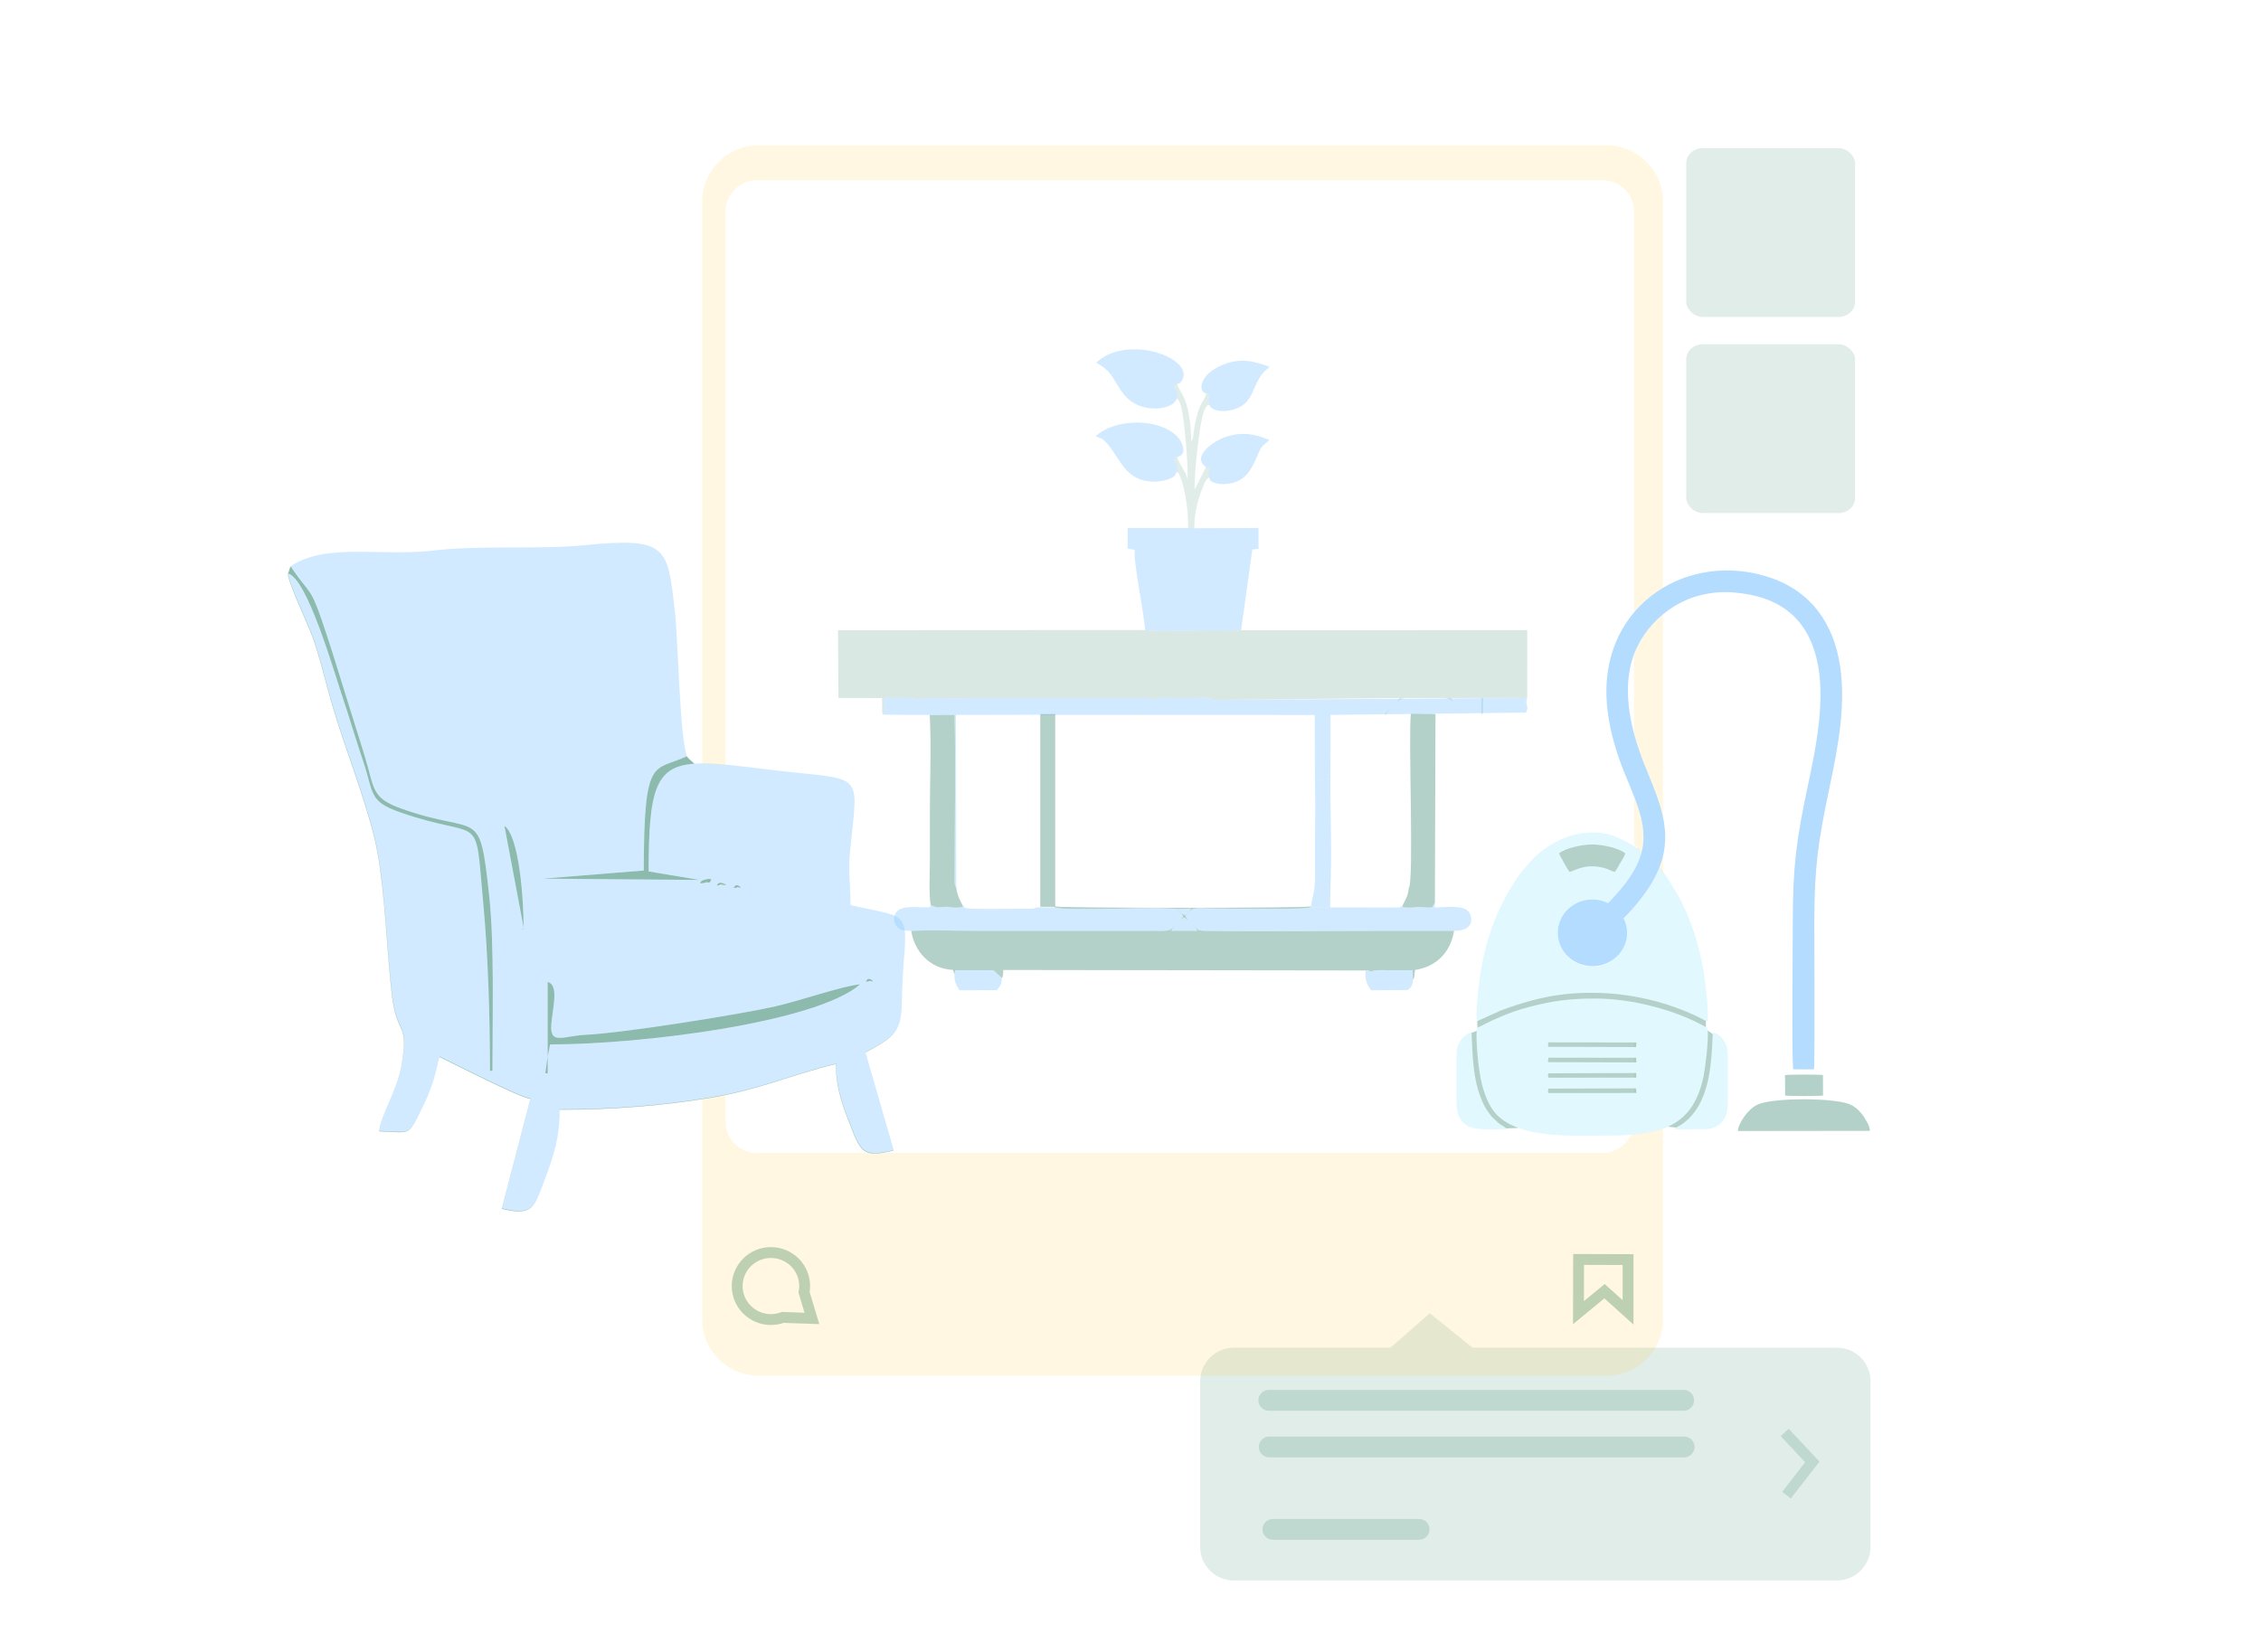 <?xml version="1.0" encoding="UTF-8"?>
<!DOCTYPE svg PUBLIC "-//W3C//DTD SVG 1.1//EN" "http://www.w3.org/Graphics/SVG/1.1/DTD/svg11.dtd">
<!-- Creator: CorelDRAW 2018 (64-Bit Evaluation Version) -->
<svg xmlns="http://www.w3.org/2000/svg" xml:space="preserve" width="440.267mm" height="321.733mm" version="1.1" style="shape-rendering:geometricPrecision; text-rendering:geometricPrecision; image-rendering:optimizeQuality; fill-rule:evenodd; clip-rule:evenodd"
viewBox="0 0 44698.79 32664.51"
 xmlns:xlink="http://www.w3.org/1999/xlink">
 <defs>
  <style type="text/css">
   <![CDATA[
    .str1 {stroke:#006648;stroke-width:214.9;stroke-miterlimit:22.926;stroke-opacity:0.15}
    .str0 {stroke:#006648;stroke-width:214.9;stroke-miterlimit:22.926;stroke-opacity:0.3}
    .fil10 {fill:none}
    .fil1 {fill:none}
    .fil16 {fill: #006648;fill-opacity: 0.12;}
    .fil2 {fill:#006648;fill-opacity:0.15}
    .fil0 {fill:none;}
    .fil14 {fill:#FFC83A;fill-opacity:0.15}
    .fil3 {fill:#006648;fill-opacity:0.3}
    .fil5 {fill:#006648;fill-opacity:0.3}
    .fil12 {fill:#006648;fill-opacity:0.3}
    .fil11 {fill:#99E7FF;fill-opacity:0.3}
    .fil13 {fill:#006648;fill-opacity:0.3}
    .fil6 {fill: #006648;fill-opacity: 0.12;}
    .fil4 {fill:#99D2FF;fill-opacity:0.45}
    .fil8 {fill:#006648;fill-opacity:0.45}
    .fil7 {fill:#99D2FF;fill-opacity:0.45}
    .fil9 {fill: #006648;fill-opacity: 0.12;}
    .fil15 {fill:#B4DCFF}
   ]]>
  </style>
 </defs>
 <g id="Layer_x0020_1">
  <g id="_2574143458416">
   <polygon class="fil0" points="-0,0 44698.79,0 44698.79,32664.51 -0,32664.51 "/>
   <path class="fil1 str0" d="M15896.12 25554.15l155.07 515.8 -574.48 -20.27c-73.34,27.54 -152.82,42.66 -235.87,42.66 -368.41,0 -667.07,-296.66 -667.07,-662.6 0,-365.94 298.66,-662.6 667.07,-662.6 368.41,0 667.07,296.66 667.07,662.6 0,42.54 -4.08,84.11 -11.8,124.42z"/>
   <polygon class="fil1 str0" points="31207.99,24903.74 32185.96,24906.83 32185.97,25949.99 31720.36,25531.39 31205.61,25955.73 "/>
   <path class="fil2" d="M22637.27 12457.79l-6070.39 3.43 8.88 1339.95 862.55 1.58c2.47,61.03 2.9,117.32 1.95,178.37 -0.11,7.4 -0.24,84.31 0.04,85.81 15.47,81.69 -25.76,32.18 36.8,64.54l-0.06 -331.85c164.24,2.92 498.14,-14.87 647,23.16 34.01,8.69 108.7,-22.42 282.8,-21.19 315.6,2.21 513.89,17.34 798.91,0.2 53.63,-3.23 119.27,-0.17 174.16,-0.06l3423.43 0.41c-49.03,122.2 -217.1,231.54 -302.32,333.45l32.8 0.16c39.47,-76.63 151.21,-174.58 218.02,-242.99 119.91,-122.79 172.88,-91.34 390.28,-91.01 151.36,0.23 302.72,0.02 454.08,0 177.2,-0.02 339.45,-34.46 413,67.63l1.54 -17.93c0.42,-1.59 1.39,-8.89 1.98,-10.86l3653.45 -38.79c-56.71,137.96 -214.18,213.9 -297.94,333.95l27.46 0.17c30.49,-68.67 135.82,-161.74 208.22,-234.43 116.09,-116.52 126.37,-101.53 338.24,-99.97 143.95,1.06 288.51,0.71 432.49,0.2 247.26,-0.87 228.45,-17.13 369.84,91.09 -49.65,-60.72 -26.6,-19.44 -56.16,-91.77l594.44 0.75 0.11 329.05c40.61,-39.13 32.86,28.47 38.28,-105.72l-0.59 -223.55 871.88 -1.4 0.42 -1340.23 -5656.18 0.6c-89.1,8.9 -180.13,9.19 -270.04,4.95 -405.91,-19.11 -1318.84,40.47 -1629.37,-7.71z"/>
   <path class="fil3" d="M23156.07 18404.13c25.72,-65.79 187.91,-216.72 245.44,-262.1 67.86,22.43 242.85,196.97 268.18,262.38l-513.62 -0.27zm119.02 -426.63l272.52 -12.24c-42.53,72.03 -55.62,57.81 -106.8,129.45 -117.82,-30.11 -75.03,-40.64 -165.72,-117.2zm0 0l112.42 132.64c-23.09,65.5 -32.12,64 -85.54,116.97 -159.97,158.59 -142.51,178.14 -353.43,178.82 -238,0.77 -476.43,-0.76 -714.5,-0.75 -475.68,0.01 -951.37,-0.2 -1427.05,-0.04 -482.89,0.16 -965.77,0.03 -1448.66,0.04 -419.26,0 -947.61,-18.27 -1344.05,1.22 64.03,414.95 374.92,750.97 824.68,771.93l31.81 89.57 12.88 -82.75 755.76 -0.67 163.65 153.54c22.27,-29.97 12.12,9.07 25.73,-59.97 4.81,-24.45 3.95,-67.74 5.09,-98.37l7166.08 10.18c123.29,-24.53 -2.01,42.66 156.07,6.66 77.83,-17.73 158.05,-12.12 245.6,-12.04 172.62,0.18 353.72,5.19 525.17,0.15l3.75 188.9c41.52,-35.25 30.88,-122.13 43.4,-193.52 427.87,-66.02 703.69,-354.15 772.35,-774.26l-1344.64 -0.56c-1157.08,0.05 -2423.91,17.02 -3567.64,0.39 -151.36,-2.2 -158.17,-24.67 -234.69,-104.05 -62.12,-64.46 -128.72,-106.62 -162.55,-191.37 140.86,-195.3 213.17,-145.65 527,-145.61 324.03,0.03 1848.26,30.46 1943.21,-24.87l11 -17.31c-102.56,36.69 -4968.16,38.03 -5075.59,0.21l11 18.67c160.83,86.51 2031.97,-21.21 2421.69,36.27z"/>
   <path class="fil4" d="M22637.27 12457.79c310.53,48.17 1223.46,-11.4 1629.37,7.71 89.91,4.23 180.94,3.95 270.04,-4.95l221.39 -1594.84 123.48 -14.59 -2.04 -410.81 -1268.76 4.84 -123.61 -5.73 -1193.07 0.18 -1.44 409.6 141.29 22.25c-37.28,209.06 186.44,1258.42 203.35,1586.33z"/>
   <path class="fil4" d="M22533.85 14135.76l3458.06 2.1 3.14 1295.55 306.82 -31.57 -2.19 1263.58c0,271.52 5.05,965.08 -36.19,1225.85 -7.69,48.61 -4.87,38.74 -5.47,35.28 -0.45,-2.71 -1.51,11.14 -2.3,16.85l-348.7 -3.74c-94.95,55.33 -1619.17,24.9 -1943.22,24.86 -313.83,-0.02 -386.14,-49.67 -526.99,145.62 33.84,84.74 100.43,126.91 162.55,191.36 76.52,79.39 83.33,101.86 234.68,104.06 1143.74,16.64 2410.58,-0.35 3567.66,-0.39l1344.64 0.56c416.68,0.78 361.2,-281.7 290.85,-373.82 -111.63,-146.15 -466.39,-88.82 -676.69,-89.09l6.62 -92.03 -33.7 51.83c-15.72,24.87 6,-0.45 -23.62,38.53 -57.38,1.55 -115.02,3.81 -171.79,-2.36 -169.27,-18.41 -108.18,8.68 -283.45,6.5 -142.76,-1.79 -114.9,-10.65 -129.34,-34.5 -58.85,41.41 -62.64,33.21 -171.28,33.31l-1256.49 -1.55 6.66 -3806.94 3857.84 -44.64c83.76,-120.05 -26.19,-152.84 30.52,-290.8l-6179.7 40.42c-0.6,1.98 -1.58,9.26 -2,10.86l-1.54 17.93c-73.54,-102.09 -235.78,-67.65 -412.99,-67.63 -151.36,0.03 -302.72,0.22 -454.08,0 -217.4,-0.32 -270.38,-31.78 -390.28,91.02 -66.81,68.4 -178.54,166.36 -218.01,242.98z"/>
   <path class="fil4" d="M18014.28 18406.4c396.44,-19.49 924.79,-1.22 1344.05,-1.22 482.89,-0.01 965.77,0.12 1448.66,-0.04 475.68,-0.16 951.37,0.05 1427.05,0.04 238.07,-0.01 476.51,1.52 714.5,0.75 210.92,-0.68 193.47,-20.22 353.43,-178.82 53.41,-52.97 62.45,-51.46 85.54,-116.97l-112.42 -132.64c90.69,76.56 47.9,87.09 165.72,117.2 51.18,-71.64 64.27,-57.41 106.8,-129.45l-272.52 12.24c-389.72,-57.47 -2260.87,50.25 -2421.69,-36.27l-356.81 0.18c-71.67,35.73 -73.05,27 -186.77,26.59 -179.19,-0.64 -1130.15,18.32 -1224.85,-13.51l-30.03 -18.88c3.39,-32.35 11.46,-25.33 -19.32,-25.33 -44.68,39.65 31.63,17.53 -87.82,33.76 -2.59,0.35 -82.21,0.45 -87.36,0.12l-141.63 -15.58c-173.44,8.61 -184.16,31.44 -319.24,-34.3l-14.23 44.58c-222.57,14.91 -561.09,-57.22 -671.89,105.47 -59.8,87.81 -52.35,201.79 23.13,282.43 73.17,78.17 149.01,76.33 277.71,79.65z"/>
   <path class="fil5" d="M18399.57 17894.28c135.08,65.74 145.8,42.91 319.24,34.3l141.63 15.58c5.16,0.32 84.77,0.22 87.36,-0.12 119.45,-16.22 43.14,5.89 87.82,-33.76 -62.72,-126.84 -104.85,-182.05 -130.35,-355.84 -40.48,-65.88 -32.87,-107.73 -32.8,-200.8 0.81,-1032.25 22.22,-2229.63 -0.8,-3219.92l-490.93 4.01c31.87,601.58 2.89,1286.02 2.89,1896.72 0,317.12 0,634.24 0,951.36 0,234.35 -24.34,710.74 15.94,908.47z"/>
   <path class="fil5" d="M27851.74 17560.75c-21.3,177.26 -62.61,211.23 -126.54,349.86 14.45,23.98 -13.41,32.89 129.34,34.68 175.28,2.2 114.19,-25.04 283.45,-6.53 56.77,6.2 114.41,3.94 171.79,2.38 29.62,-39.21 7.9,-13.74 23.62,-38.76l33.69 -52.11 11.83 -3732.92 -486.61 -2.54c-52.49,465.05 64.44,3306.99 -40.57,3445.95z"/>
   <path class="fil4" d="M17477.11 14131.47l903.63 6.26 490.93 -4.01c23.03,990.29 1.61,2187.67 0.8,3219.92 -0.07,93.07 -7.68,134.92 32.8,200.8l-6.56 -3418.25 1555.3 -3.21 28 -0.87 265.73 1.62 26.74 2.05 1726.55 -0.19c85.21,-101.91 253.29,-211.26 302.32,-333.45l-3423.43 -0.41c-54.89,-0.11 -120.53,-3.17 -174.16,0.06 -285.03,17.14 -483.32,2.01 -798.91,-0.2 -174.1,-1.23 -248.79,29.88 -282.8,21.19 -148.86,-38.03 -482.76,-20.23 -647,-23.16l0.06 331.85z"/>
   <path class="fil4" d="M23260.21 7884.94c63.98,-170.27 -20.23,-136.07 -50.94,-254.84 26.65,-39.96 24.69,-18.69 64.1,-39.44 39.38,-8.2 53.77,-4.03 92.63,-67.57 267.05,-436.58 -1077.4,-932.15 -1692.87,-353.62 8.62,7.42 10.25,11.43 38.12,26.24 326.57,173.49 330.78,446.61 587.41,687.35 320.54,300.69 904.22,214.61 961.53,1.88z"/>
   <path class="fil4" d="M23250.37 9338.21c72.25,-126.97 -14.91,-169.35 -40.53,-260.48 24.34,-35.87 27.29,-19.85 61.13,-39.54 225.82,-52.2 92.28,-319.63 -4.62,-414.34 -382.92,-374.35 -1244.01,-341.85 -1605.74,2.38 108.22,49.76 114.08,25.93 195.63,110.18 62.77,64.85 101.31,116.83 152.38,193.72 207.58,312.6 339.17,568.88 765.43,593.5 174.93,10.1 484.56,-56.06 476.31,-185.42z"/>
   <path class="fil4" d="M23841.13 9235.23c161.42,41.76 38.4,15.66 53.21,154.83l14.13 50.51c3.11,16.74 -18.8,75.26 132.65,115.56 85.09,22.64 176.72,20.99 263.39,5.72 318.37,-56.09 424.81,-255.97 545.55,-533.41 87.13,-200.2 78.82,-183.38 206.68,-291.87l38.04 -37.55c-299.07,-125.1 -560.99,-169.97 -900.37,-46.01 -200.89,73.37 -646.81,372.86 -353.29,582.23z"/>
   <path class="fil4" d="M23848.1 7776.32c115.24,48.46 7.26,-28.57 50.83,33.87l-1.2 153.19c0.83,6.49 7.92,33.27 9.67,40.26 43.43,118.14 235.2,141.88 397.92,112.47 542.4,-98.03 414.77,-551.81 740.8,-815.1 67.32,-54.37 13.43,-4.97 48,-48.56 -305.6,-115.97 -580.06,-181.11 -930.53,-35.16 -478.86,199.41 -473.98,548.53 -315.49,559.03z"/>
   <path class="fil4" d="M25995.04 15433.41c11.91,425.53 1.88,864.59 1.88,1292.94 0,216.19 0.79,432.5 0.1,648.67 -0.82,260.15 -55.54,351.17 -79.03,547.33l-11 17.31 348.7 3.74c0.79,-5.72 1.86,-19.56 2.3,-16.85 0.6,3.46 -2.21,13.33 5.47,-35.28 95.41,-603.39 29.28,-1810.44 38.39,-2489.43l-306.82 31.57z"/>
   <path class="fil6" d="M23260.21 7884.94c39.49,27.91 19,-7.48 57.08,61.03 13.73,24.7 21.06,51.5 29.12,78.62 74.23,249.65 148.66,1250.76 129.67,1451.06 -24.33,-136.51 -171.68,-311.75 -205.1,-437.47 -33.84,19.7 -36.79,3.68 -61.13,39.54 25.62,91.13 112.78,133.51 40.53,260.48 64.69,17.55 48.99,11.41 80.81,85.51 52.46,122.13 80.13,263.29 104.33,394.37 36.8,199.36 59.2,410.35 51.64,621.33l123.61 5.73c-1.99,-189.34 32.06,-390.78 81.26,-563.99 25.13,-88.44 52.04,-161.22 85.42,-239.39 31.53,-73.83 51.68,-166.95 131.04,-201.2l-14.13 -50.51c-14.81,-139.17 108.21,-113.07 -53.21,-154.83l-223.65 448.47c-6.57,-271.77 33.79,-642.3 67.26,-912.59 17.49,-141.36 37.43,-291.81 64.97,-429.66 20.79,-104.16 60.45,-330.31 157.69,-337.81 -1.75,-6.99 -8.83,-33.77 -9.67,-40.26l1.2 -153.19c-43.58,-62.44 64.41,14.59 -50.83,-33.87 -59.16,228.97 -157,131.18 -255.66,811.22 -2.56,17.66 -6.96,60.46 -10.62,74.6l-30.81 72.91c-22.91,-912.52 -241.8,-963.31 -277.62,-1144.39 -39.41,20.75 -37.45,-0.52 -64.1,39.44 30.7,118.78 114.92,84.57 50.94,254.84z"/>
   <path class="fil4" d="M27930.55 19373.53l-3.75 -188.9c-171.45,5.04 -352.55,0.03 -525.17,-0.15 -87.56,-0.08 -167.77,-5.69 -245.6,12.04 -158.08,36 -32.77,-31.19 -156.07,-6.66 -29.3,167.9 32.46,287.22 102.29,392.27l731.85 -6.1c66.21,-57.68 95.03,-94.99 96.44,-202.49zm-4774.47 -969.4l513.62 0.27c-25.33,-65.4 -200.32,-239.95 -268.18,-262.38 -57.54,45.38 -219.72,196.31 -245.44,262.1zm-4285.31 863.77c-12.23,134.93 41.63,231.11 98.55,314.5l739.58 -2.94c64.67,-83.54 101.2,-122.86 94.17,-241.44l-163.65 -153.54 -755.76 0.67 -12.88 82.75z"/>
   <polygon class="fil5" points="20565.71,14121.64 20861.22,14121.64 20861.22,17930.81 20565.71,17930.81 "/>
   <path class="fil7" d="M10827.33 20889.5l0 332.72 -47.41 0 47.41 -332.72zm0 0l0 -1472.73c235.27,62.75 89.59,547.01 70.62,848.04 -25.63,403.54 233.25,218.72 688.85,196.73 741.91,-36.12 2982.77,-393.46 3719.84,-556.28 467.3,-103.1 1351.26,-412.22 1697.09,-441.07 -867.81,754.22 -4320.52,1187.83 -6128.78,1187.83l-47.63 237.48zm6176.4 -1425.31l0 0zm142.45 -95.03c50.45,-50.45 180.19,75.46 52.86,24.81 -1.01,-0.4 -132.36,54.89 -52.86,-24.81zm-2613.13 -1852.86c50.65,-50.45 180.38,75.46 53.07,24.81 -1.21,-0.4 -132.56,54.89 -53.07,-24.81zm-332.51 -47.41c51.85,-51.86 258.26,73.24 74.25,22.79 -1.41,-0.41 -15.53,-4.44 -17.55,-5.05 -5.45,-1.61 -139.43,64.98 -56.69,-17.75zm-332.52 -47.63c21.58,-21.38 281.27,-96.04 157.99,27.24 -9.28,9.09 39.54,10.5 -49.84,-4.44 -9.89,-1.61 -195.52,64.76 -108.15,-22.8zm-3468.24 0c84.54,-84.34 -84.54,84.54 0,0zm332.52 -47.41l-237.48 35.72 237.48 -35.72zm-760.07 -1045.18c295.19,216.3 380.14,1460.42 380.14,2042.93l-47.62 0 51.24 -8.67 -383.76 -2034.26zm0 0l0 0zm760.07 1045.18l1994.5 -160.01c5.66,-2303.01 192.7,-1947.49 851.07,-2260.03 1.22,-0.61 284.9,254.44 114,109.36 -2.82,-2.43 -110.17,-111.78 -108.96,-112.39 -140.23,-292.16 -178.97,-2306.04 -239.91,-2848.2 -144.46,-1287.09 -139.02,-1486.04 -1792.33,-1322 -909.78,90.19 -2048.98,-5.25 -2982.77,105.53 -1040.54,123.28 -2119.4,-160.41 -2823.98,311.53 1.01,1.61 -48.43,141.03 -47.62,142.45 1.41,2.42 48.02,-141.45 49.64,-139.22 368.43,551.24 384.78,380.53 622.26,1082.7 141.84,419.08 294.59,899.29 425.93,1332.09 136.81,450.96 280.67,889 417.47,1340.16 195.72,644.86 126.11,820.4 724.16,1033.88 1549.4,553.05 1540.72,-86.76 1736.03,1731.99 102.9,958.01 62.95,2453.53 62.95,3452.9l-47.62 0c0,-1085.73 -39.34,-2297.76 -130.95,-3289.87 -176.75,-1914.6 21.8,-1240.69 -1645.44,-1822.6 -626.9,-218.72 -518.95,-378.72 -723.55,-986.86 -154.96,-459.83 -275.21,-872.26 -427.75,-1330.07 -164.65,-493.53 -686.83,-2304.62 -1063.13,-2405.11 17.15,206.01 379.73,955.78 480.41,1229.99 151.73,413.64 260.08,900.91 395.47,1362.37 258.67,881.54 618.63,1751.16 835.14,2633.1 203.78,830.28 233.44,2168.83 347.04,3121.19 94.23,790.13 338.98,500.39 190.47,1360.54 -88.77,514.52 -415.85,987.06 -443.09,1315.15 614.4,13.72 562.34,123.68 840.38,-442.48 190.07,-387 241.32,-575.05 347.25,-1030.44 306.89,147.09 1571.79,797.2 1800.2,831.1l-566.77 2173.88c607.73,140.43 640.42,-7.68 853.09,-585.95 156.97,-426.53 289.14,-789.12 289.14,-1373.66 1076.84,0 2043.33,-80.7 2953.12,-230.02 1025.2,-168.27 1664.2,-475.57 2510.43,-672.7 0,503.01 149.51,854.7 292.16,1227.97 207.83,543.37 274.01,616 848.04,482.23l-559.51 -1937.61c890.01,-461.65 658.18,-535.5 752.81,-1717.48 88.18,-1103.69 64.16,-931.57 -1048.4,-1190.85 0,-459.63 -48.21,-639.41 -9.08,-1052.84 158.59,-1671.27 333.53,-1385.36 -1674.69,-1634.35 -2036.88,-252.62 -2307.05,-275.21 -2307.05,2022.15l1001.59 167.67 -3092.14 -25.22z"/>
   <path class="fil8" d="M10827.33 20889.5l0 332.72 -47.41 0 47.41 -332.72zm6916.01 -570.32c-83.5,170.61 -257.6,296.51 -632.42,491.32l-1.67 -5.75c372.51,-193.22 548.43,-318.54 634.08,-485.57zm-81.19 2424.7l2.14 7.43c-574.03,133.77 -640.22,61.14 -848.04,-482.23 -142.66,-373.27 -292.16,-724.96 -292.16,-1227.97 -846.22,197.12 -1485.23,504.42 -2510.43,672.7 -908.53,149.11 -1873.61,229.79 -2948.67,230.01l0.03 -8.94c1076.84,0 2043.33,-80.7 2953.12,-230.02 1025.2,-168.27 1664.2,-475.57 2510.43,-672.7 0,503.01 149.51,854.7 292.16,1227.97 207.01,541.25 273.56,615.4 841.42,483.75zm-7043.61 961.2c-123.18,250.95 -262.63,299.46 -700.22,198.34l566.77 -2173.88c-227.9,-33.83 -1487.59,-681.07 -1798.05,-830.06l2.32 -9.99c306.89,147.09 1571.79,797.2 1800.2,831.1l-566.77 2173.88c432.31,99.89 573.63,53.71 695.74,-189.39zm-2338.35 -1659.81c-216.5,433.74 -214.67,338.79 -782.92,326.1 27.24,-328.08 354.32,-800.63 443.09,-1315.15 148.5,-860.14 -96.25,-570.41 -190.47,-1360.54 -48.41,-405.81 -81.59,-881.74 -119.47,-1358.59l-7.57 -94.55 -23 -273.1c-3.42,-38.84 -6.91,-77.57 -10.48,-116.14 -43.7,-472.73 -99.09,-922.56 -186.52,-1278.82 -216.51,-881.94 -576.47,-1751.57 -835.14,-2633.1 -135.39,-461.46 -243.73,-948.73 -395.47,-1362.37 -100.68,-274.2 -463.27,-1023.98 -480.41,-1229.99 -0.81,-1.42 48.62,-140.84 47.62,-142.45l2.42 -1.56c-9.25,29.04 -46.26,133.83 -45.56,135.06 1.29,2.21 40.53,-118.36 48.34,-136.86l2.01 -1.31c367.73,549.94 384.22,379.93 621.55,1081.64 141.84,419.08 294.59,899.29 425.93,1332.09 136.81,450.96 280.67,889 417.47,1340.16 195.72,644.86 126.11,820.4 724.16,1033.88 1549.4,553.05 1540.72,-86.76 1736.03,1731.99 102.9,958.01 62.95,2453.53 62.95,3452.9l-47.62 0c0,-1085.73 -39.34,-2297.76 -130.95,-3289.87 -176.75,-1914.6 21.8,-1240.69 -1645.44,-1822.6 -626.9,-218.72 -518.95,-378.72 -723.55,-986.86 -154.96,-459.83 -275.21,-872.26 -427.75,-1330.07 -164.65,-493.53 -686.83,-2304.62 -1063.13,-2405.11 17.15,206.01 379.73,955.78 480.41,1229.99 151.73,413.64 260.08,900.91 395.47,1362.37 258.67,881.54 618.63,1751.16 835.14,2633.1 203.78,830.28 233.44,2168.83 347.04,3121.19 94.23,790.13 338.98,500.39 190.47,1360.54 -88.77,514.52 -415.85,987.06 -443.09,1315.15 564.31,12.6 566.43,106.32 778.45,-317.15zm5296 -7090.7c0.74,1.68 1.49,3.58 2.24,5.16 -0.54,0.26 20.07,21.72 43.51,45.81 35.41,31.75 81.18,73.24 104.7,95.49 -771.99,53.77 -903.81,526.95 -903.81,2130.36l1001.59 167.67 -3092.14 -25.22 1994.5 -160.01c5.66,-2301.04 192.38,-1948.13 849.39,-2259.26zm-2748.86 5934.92l0 -1472.73c235.27,62.75 89.59,547.01 70.62,848.04 -25.63,403.54 233.25,218.72 688.85,196.73 741.91,-36.12 2982.77,-393.46 3719.84,-556.28 467.3,-103.1 1351.26,-412.22 1697.09,-441.07 -867.81,754.22 -4320.52,1187.83 -6128.78,1187.83l-47.63 237.48zm6176.4 -1425.31l0 0zm142.45 -95.03c50.45,-50.45 180.19,75.46 52.86,24.81 -1.01,-0.4 -132.36,54.89 -52.86,-24.81zm-2613.13 -1852.86c50.65,-50.45 180.38,75.46 53.07,24.81 -1.21,-0.4 -132.56,54.89 -53.07,-24.81zm-332.51 -47.41c51.85,-51.86 258.26,73.24 74.25,22.79 -1.41,-0.41 -15.53,-4.44 -17.55,-5.05 -5.45,-1.61 -139.43,64.98 -56.69,-17.75zm-332.52 -47.63c21.58,-21.38 281.27,-96.04 157.99,27.24 -9.28,9.09 39.54,10.5 -49.84,-4.44 -9.89,-1.61 -195.52,64.76 -108.15,-22.8zm-3468.24 0c84.54,-84.34 -84.54,84.54 0,0zm332.52 -47.41l-237.48 35.72 237.48 -35.72zm-760.07 -1045.18c295.19,216.3 380.14,1460.42 380.14,2042.93l-47.62 0 51.24 -8.67 -383.76 -2034.26zm0 0l0 0z"/>
   <path class="fil9" d="M24389.66 26648.99l3097.49 0 779.62 -680.51 844.34 680.51 7205.4 0c364.44,0 662.6,298.16 662.6,662.6l0 3277.2c0,364.44 -298.16,662.6 -662.6,662.6l-11926.84 0c-364.44,0 -662.6,-298.16 -662.6,-662.6l0 -3277.2c0,-364.44 298.16,-662.6 662.6,-662.6z"/>
   <path class="fil2" d="M25083.63 27483.37l8201.94 0c113.27,0 205.95,92.67 205.95,205.95l0 0c0,113.27 -92.67,205.95 -205.95,205.95l-8201.94 0c-113.27,0 -205.95,-92.67 -205.95,-205.95l0 0c0,-113.27 92.67,-205.95 205.95,-205.95z"/>
   <path class="fil2" d="M25092.59 28405.64l8201.94 0c113.27,0 205.95,92.67 205.95,205.95l0 0c0,113.27 -92.67,205.95 -205.95,205.95l-8201.94 0c-113.27,0 -205.95,-92.67 -205.95,-205.95l0 0c0,-113.27 92.67,-205.95 205.95,-205.95z"/>
   <path class="fil2" d="M25164.22 30035.28l2892.16 0c113.27,0 205.95,92.67 205.95,205.95l0 0c0,113.27 -92.67,205.95 -205.95,205.95l-2892.16 0c-113.27,0 -205.95,-92.67 -205.95,-205.95l0 0c0,-113.27 92.67,-205.95 205.95,-205.95z"/>
   <polyline class="fil10 str1" points="35282.27,28325 35828.48,28907.02 35318.09,29565.15 "/>
   <path class="fil11" d="M30612.86 21525.82l1730.39 -5.11 7.14 91.38 -1744.8 1.07c-2.18,-47.96 -6.42,-54.53 7.27,-87.34zm-5.43 -302.48l1740.13 -6.24 -0.23 91.28 -1734.2 1.9c-14.53,-38.93 -11.66,-42.52 -5.7,-86.94zm1738.88 -307.64l2.5 91.65 -1744.29 -4.79c-0.2,-26.09 -2.47,-58.57 10.58,-88.73l1731.21 1.88zm-1740.31 -304.82l1743.44 2.21 -3.58 91.29 -1740.13 -4.89 0.27 -88.61zm1145.31 1842.91c1014.8,0 1716.04,-128.84 1927.66,-1176.46 38.29,-189.52 107.43,-763.25 76.79,-949.08 -557.54,-330.1 -1447.13,-583.97 -2222.24,-583.97 -519.44,0 -863.84,49.31 -1344.3,178.18 -376.12,100.89 -683.42,249.55 -993.37,405.48 -22.47,264.98 27.15,740.03 76.13,995.37 49.8,259.48 156.61,567.37 340,740.04 484.85,456.5 1473.27,390.45 2139.32,390.45z"/>
   <path class="fil11" d="M30822.56 16872.71c127.08,-103.69 450.52,-173.77 653.43,-174.76 195.91,-0.95 535.66,73.36 654.05,174.76 -7.55,52.62 -71.55,142.79 -97.53,189.59 -31.77,57.23 -73.88,137 -109.14,179.57 -61.78,-15.83 -128.56,-55.88 -201.15,-76.21 -380.36,-106.48 -598.96,59.29 -693.62,75.29 -29.87,-34.02 -199.12,-330.13 -206.04,-368.25zm-1623.75 3321.08l482.47 -217.45c602.94,-221.99 1114.51,-347.13 1794.7,-345.6 444.07,1.01 861.73,62.57 1261.46,167.62 268.29,70.52 535.61,171.06 783.06,284.11 61.08,27.91 181.78,101.05 234.04,112.07 34.35,-118.56 -38.33,-736.17 -59.02,-882.43 -73.13,-516.83 -226.65,-1012.42 -446.81,-1470.53 -67.92,-141.34 -352.34,-610.51 -439.98,-682.1 -135.89,332.37 -369.27,664.49 -707.59,996.37 -7.07,20.15 168.54,682.04 -361.83,907.2 -384.79,163.36 -824.17,-62.39 -925.81,-471.57 -121.16,-487.84 422.3,-882.36 938.61,-734.19 63.03,18.08 42.32,4.05 128.41,-93.23 187.41,-182.29 556.79,-646.99 574.44,-925.49 -112.98,-111.64 -514.62,-315.81 -704.51,-353.64 -607.26,-120.97 -1216.44,200.06 -1566.87,632.72 -67.65,83.52 -138.58,158.94 -202.32,256.29 -400.57,611.76 -629.25,1235.68 -728.89,1977.25 -22.2,165.23 -86,697.22 -53.57,842.58z"/>
   <path class="fil12" d="M36964.14 22360.76c18.97,-78.23 -112.77,-277.49 -151.57,-328.4 -58.75,-77.07 -161.07,-169.5 -274.04,-207.65 -347.22,-117.26 -1425.33,-118.47 -1759.52,3.39 -242.57,88.45 -440.43,449.77 -417.83,535.92l2602.96 -3.26z"/>
   <path class="fil11" d="M33111.6 22326.45c78.88,15.89 309.66,1.38 406.3,2.07 126.38,0.9 264.7,11.88 372.45,-36.21 256.17,-114.35 266.78,-323.06 266.77,-544.23 -0.01,-271.49 -0.08,-542.98 0.01,-814.48 0.04,-149.57 0.68,-229.34 -67.73,-342.09 -40.29,-66.38 -134.68,-163.83 -227.36,-176.05 -24.33,542.2 -48.38,1192.8 -394.71,1614.44 -58.82,71.62 -89.6,100.77 -168.23,164.66 -106.95,86.9 -182.71,93.71 -187.51,131.9z"/>
   <path class="fil11" d="M29091.05 20413.94c-104.98,23 -181.48,106.01 -227.46,178.43 -66.56,104.83 -67.25,187.66 -68.41,329.75 -2.18,267.32 -0.21,535.61 -0.13,803 0.05,220.23 5.67,430.91 246.81,553.28 141.49,71.8 566.52,56.31 751.81,47.4l-55.21 -44.91c-125.96,-68.47 -138.64,-102.13 -223.88,-177.36 -36.25,-31.99 -42.03,-45.48 -73.34,-87.46 -92.63,-124.17 -159.13,-264.88 -213.04,-441.5 -112.69,-369.24 -117.79,-756.61 -137.15,-1160.65z"/>
   <path class="fil12" d="M35291.04 21661.24c60,15.2 668.65,13.43 749.31,2.42l-1.91 -406.57c-70.95,-12.31 -693.61,-13.1 -750.21,2.69l2.81 401.47z"/>
   <path class="fil13" d="M33111.98 22324.19c0.19,-0.91 0.42,-1.82 0.7,-2.72 -0.28,0.89 -0.51,1.8 -0.7,2.72z"/>
   <polygon class="fil13" points="32364.28,16778.12 32364.2,16778.81 32363.95,16780.96 "/>
   <path class="fil13" d="M30019.6 22303.69l-0.12 0 -241.61 9.26 -0.01 0 -39.39 -32.04c-125.96,-68.47 -138.64,-102.13 -223.88,-177.36 -36.25,-31.99 -42.03,-45.48 -73.34,-87.46 -92.63,-124.17 -159.13,-264.88 -213.04,-441.5 -112.04,-366.27 -117.99,-750.38 -136.71,-1151.18l100.79 -39.34 0.17 -3.67c-12.8,271.48 33.62,703.64 79.54,942.9 49.8,259.48 156.61,567.37 340,740.04 112.27,105.72 251.58,183.37 407.61,240.34z"/>
   <polygon class="fil13" points="30022.66,22304.82 30019.62,22303.74 30019.48,22303.69 30019.6,22303.69 "/>
   <path class="fil13" d="M30052.51 22315.32c-7.1,-2.43 -14.14,-4.9 -21.17,-7.4 7.03,2.51 14.07,4.97 21.17,7.4z"/>
   <path class="fil13" d="M30083.24 22325.5c-7.29,-2.34 -14.54,-4.72 -21.76,-7.15 7.22,2.43 14.48,4.81 21.76,7.15z"/>
   <path class="fil13" d="M30120.91 22337.21c-9.81,-2.92 -19.55,-5.92 -29.24,-8.99 9.69,3.07 19.44,6.06 29.24,8.99z"/>
   <path class="fil13" d="M30151.45 22346.02c-8.27,-2.31 -16.51,-4.7 -24.71,-7.11 8.2,2.42 16.44,4.78 24.71,7.11z"/>
   <path class="fil13" d="M30182.52 22354.48c-7.45,-1.96 -14.86,-3.96 -22.24,-6 7.39,2.04 14.8,4.04 22.24,6z"/>
   <path class="fil13" d="M30221.46 22364.4c-9.8,-2.4 -19.53,-4.85 -29.24,-7.37 9.7,2.52 19.44,4.98 29.24,7.37z"/>
   <path class="fil13" d="M30253.16 22371.88c-8.19,-1.88 -16.36,-3.81 -24.5,-5.77 8.14,1.96 16.31,3.89 24.5,5.77z"/>
   <path class="fil13" d="M30284.72 22378.88c-7.21,-1.55 -14.4,-3.13 -21.57,-4.74 7.18,1.61 14.37,3.19 21.57,4.74z"/>
   <path class="fil13" d="M30321.43 22386.49c-8.38,-1.67 -16.74,-3.37 -25.07,-5.13 8.33,1.76 16.69,3.46 25.07,5.13z"/>
   <path class="fil13" d="M30425.73 22405.18c-8.04,-1.29 -16.06,-2.6 -24.06,-3.95 8,1.35 16.03,2.66 24.06,3.95z"/>
   <path class="fil13" d="M30466.34 22411.43c-10.58,-1.55 -21.13,-3.15 -31.64,-4.8 10.51,1.65 21.06,3.25 31.64,4.8z"/>
   <path class="fil13" d="M30575.6 22425.61c-10.48,-1.19 -20.93,-2.44 -31.36,-3.73 10.44,1.29 20.88,2.53 31.36,3.73z"/>
   <path class="fil13" d="M30609.14 22429.26c-9.58,-1.01 -19.16,-2.05 -28.71,-3.13 9.55,1.08 19.13,2.12 28.71,3.13z"/>
   <path class="fil13" d="M30685.11 22436.51c-10.21,-0.88 -20.42,-1.8 -30.61,-2.75 10.19,0.95 20.4,1.87 30.61,2.75z"/>
   <path class="fil13" d="M31796.64 22453.7c-15.05,0.06 -30.15,0.09 -45.33,0.09 15.19,0 30.29,-0.03 45.33,-0.09z"/>
   <path class="fil13" d="M31890.27 22452.88c-30.24,0.42 -60.78,0.68 -91.62,0.81 30.84,-0.13 61.37,-0.4 91.62,-0.81z"/>
   <path class="fil13" d="M31936.91 22452.11c-14.03,0.26 -28.13,0.51 -42.31,0.71 14.17,-0.2 28.28,-0.45 42.31,-0.71z"/>
   <path class="fil13" d="M31978.69 22451.16c-13.17,0.32 -26.38,0.63 -39.65,0.89 13.28,-0.26 26.48,-0.57 39.65,-0.89z"/>
   <path class="fil13" d="M32027.29 22449.77c-13.18,0.44 -26.42,0.81 -39.72,1.17 13.3,-0.36 26.54,-0.73 39.72,-1.17z"/>
   <path class="fil13" d="M32069.48 22448.26c-13.4,0.53 -26.87,1.02 -40.42,1.45 13.54,-0.44 27.02,-0.92 40.42,-1.45z"/>
   <path class="fil13" d="M32113.5 22446.35c-12.72,0.6 -25.51,1.17 -38.36,1.69 12.84,-0.52 25.64,-1.09 38.36,-1.69z"/>
   <path class="fil13" d="M32158.17 22444.07c-13.01,0.72 -26.08,1.4 -39.22,2.03 13.14,-0.63 26.21,-1.31 39.22,-2.03z"/>
   <path class="fil13" d="M32201.27 22441.47c-13.2,0.86 -26.48,1.67 -39.82,2.42 13.35,-0.75 26.62,-1.55 39.82,-2.42z"/>
   <path class="fil13" d="M32286.58 22435.11c-13.34,1.14 -26.76,2.21 -40.25,3.22 13.49,-1.02 26.9,-2.08 40.25,-3.22z"/>
   <path class="fil13" d="M32328.43 22431.32c-12.96,1.25 -26,2.44 -39.12,3.55 13.12,-1.12 26.16,-2.3 39.12,-3.55z"/>
   <path class="fil13" d="M32369.49 22427.12c-12.66,1.37 -25.39,2.67 -38.19,3.91 12.8,-1.24 25.54,-2.54 38.19,-3.91z"/>
   <path class="fil13" d="M32409.44 22422.55c-12.42,1.49 -24.9,2.92 -37.47,4.29 12.57,-1.37 25.05,-2.8 37.47,-4.29z"/>
   <path class="fil13" d="M32448.69 22417.57c-11.91,1.59 -23.87,3.12 -35.91,4.58 12.04,-1.46 24,-2.98 35.91,-4.58z"/>
   <path class="fil13" d="M32487.9 22412.06c-11.49,1.7 -23.05,3.33 -34.68,4.9 11.63,-1.57 23.2,-3.21 34.68,-4.9z"/>
   <path class="fil13" d="M32526.59 22406.06c-11.2,1.82 -22.46,3.58 -33.79,5.28 11.33,-1.7 22.59,-3.46 33.79,-5.28z"/>
   <path class="fil13" d="M32565.61 22399.41c-11.28,2.02 -22.64,3.97 -34.07,5.85 11.42,-1.88 22.79,-3.83 34.07,-5.85z"/>
   <path class="fil13" d="M32602.86 22392.43c-11.23,2.19 -22.52,4.33 -33.89,6.38 11.37,-2.05 22.67,-4.18 33.89,-6.38z"/>
   <path class="fil13" d="M32641.71 22384.48c-11.52,2.47 -23.13,4.86 -34.81,7.17 11.69,-2.3 23.29,-4.7 34.81,-7.17z"/>
   <path class="fil13" d="M32678.9 22376.18c-11.79,2.75 -23.66,5.4 -35.62,7.97 11.96,-2.57 23.83,-5.22 35.62,-7.97z"/>
   <path class="fil13" d="M32714.97 22367.4c-11.47,2.91 -23.03,5.73 -34.67,8.45 11.65,-2.73 23.2,-5.54 34.67,-8.45z"/>
   <path class="fil13" d="M32751.37 22357.79c-11.59,3.2 -23.28,6.27 -35.06,9.27 11.78,-3 23.46,-6.08 35.06,-9.27z"/>
   <path class="fil13" d="M32785.95 22347.89c-11.4,3.39 -22.92,6.67 -34.51,9.87 11.58,-3.2 23.11,-6.48 34.51,-9.87z"/>
   <path class="fil13" d="M32819.76 22337.43c-10.7,3.43 -21.47,6.77 -32.35,10.01 10.87,-3.24 21.65,-6.58 32.35,-10.01z"/>
   <path class="fil13" d="M32853.89 22326.06c-10.29,3.55 -20.66,7.03 -31.11,10.4 10.45,-3.37 20.82,-6.84 31.11,-10.4z"/>
   <path class="fil13" d="M32886.26 22314.45c-9.86,3.67 -19.78,7.24 -29.79,10.72 10.01,-3.48 19.94,-7.06 29.79,-10.72z"/>
   <path class="fil13" d="M32919.73 22301.53c-9.61,3.85 -19.3,7.6 -29.07,11.27 9.77,-3.67 19.45,-7.43 29.07,-11.27z"/>
   <path class="fil13" d="M32951.52 22288.35c-9.59,4.11 -19.25,8.14 -29,12.07 9.75,-3.93 19.4,-7.95 29,-12.07z"/>
   <path class="fil13" d="M33760.95 20375.49l0.02 0.01 99.64 72.24c-23.96,535.56 -53.78,1168.85 -393.26,1582.15 -58.82,71.62 -89.6,100.77 -168.23,164.66 -72.71,59.08 -131,81.12 -162.38,101.21l-162.89 -17.21c-6.24,2.81 -12.53,5.58 -18.83,8.3 361.6,-156.55 611.7,-453.73 723.96,-1009.52 35.45,-175.53 97.36,-680.57 81.98,-901.84z"/>
   <polygon class="fil13" points="33760.46,20368.58 33760.81,20373.25 33760.97,20375.5 33760.95,20375.49 "/>
   <path class="fil13" d="M33757.2 20337.82c0.4,2.85 0.77,5.79 1.12,8.79l-1.12 -8.79z"/>
   <path class="fil13" d="M33755.76 20328.25c0.48,2.87 0.92,5.85 1.35,8.9 -0.44,-3.07 -0.86,-6.03 -1.35,-8.9z"/>
   <path class="fil13" d="M33732.68 20314.75c7.32,4.2 14.55,8.47 21.73,12.71 -7.18,-4.23 -14.42,-8.48 -21.73,-12.71z"/>
   <path class="fil13" d="M33725.37 20185.17l0 0.01 -1.18 124.66 2.55 1.47c-559.05,-321.82 -1431.41,-567.04 -2193.22,-567.04 -519.44,0 -863.84,49.31 -1344.3,178.18 -370.63,99.59 -674.39,245.01 -979.79,398.65l-5.02 -129.84 476.88 -214.93c602.94,-221.99 1114.51,-347.13 1794.7,-345.6 444.07,1.01 861.73,62.57 1261.46,167.62 268.29,70.52 535.61,171.06 783.06,284.11 51.5,23.52 145.37,79.19 204.86,102.69z"/>
   <path class="fil14" d="M14992.13 2874.37l16775.48 0c610.67,0 1110.31,499.63 1110.31,1110.31l0 7637.98c-215.5,128.83 -409.25,291.93 -572.8,485.33l0 -7926.17c0,-339.78 -278,-617.78 -617.78,-617.78l-16726.36 0c-339.78,0 -617.78,278 -617.78,617.78l0 10947.18c-172.06,-15.61 -325.22,-24.68 -461.37,-24.37l0 -11119.95c0,-610.67 499.63,-1110.31 1110.31,-1110.31zm17885.78 9271.55l0 4016.08c-69.62,-334.56 -214.6,-665.13 -358.43,-1020.74 -79.35,-196.19 -154.96,-410.08 -214.37,-632.84l0 -1573.24c23.72,-63.27 51.18,-125.6 82.83,-186.75 112.03,-216.49 277.46,-427.64 489.98,-602.52zm0 4775.9l0 334.32 -5.82 10.67 -69.19 -105.99 1.19 -3.11c31.33,-80.02 55.68,-158.55 73.82,-235.89zm-563.68 2897.57l-9.13 -1.67 0 -0.03 9.13 1.7zm563.68 2498.05l0 3774.84c0,610.67 -499.63,1110.31 -1110.31,1110.31l-16775.48 0c-610.67,0 -1110.31,-499.63 -1110.31,-1110.31l0 -4357.4 2.06 -0.32 1.63 -0.24 0.44 -0.07 2.06 -0.32 2.07 -0.32 2.06 -0.32 2.07 -0.32 2.06 -0.31 2.06 -0.32 22.7 -3.58 2.06 -0.32 2.06 -0.32 2.06 -0.32 1.09 -0.17 0.97 -0.15 2.06 -0.34 2.06 -0.32 2.06 -0.32 18.54 -2.96 2.06 -0.34 2.06 -0.32 2.06 -0.34 2.05 -0.32 2.06 -0.34 2.06 -0.34 2.06 -0.32 2.05 -0.34 0.55 -0.08 1.51 -0.25 2.06 -0.32 2.05 -0.34 2.06 -0.34 2.05 -0.34 2.06 -0.34 2.05 -0.34 22.53 -3.68 0.08 -0.01 2.05 -0.34 2.06 -0.34 2.05 -0.34 0.01 0 0.68 -0.11c15.79,-2.6 31.48,-5.22 47.1,-7.88l0.18 -0.03c14.13,-2.41 28.18,-4.83 42.17,-7.3l4.86 -0.85 0.38 -0.07 1.2 -0.21c13.56,-2.39 27.07,-4.81 40.5,-7.26l4.61 -0.83 0.57 -0.11 1.88 -0.35c13.18,-2.42 26.3,-4.84 39.34,-7.3l5.13 -0.96 5.12 -0.96 35.64 -6.83 4.14 -0.8 0.92 -0.18 5.07 -0.99 30.23 -5.97 5.02 -0.99 5.02 -1.01 5.01 -1.02 5 -1.01 24.91 -5.08 4.96 -1.02 0.24 -0.05 4.71 -0.97 4.95 -1.03 0 527c0,339.78 278,617.78 617.78,617.78l2222.77 0 0.17 0.04 2.83 0.7c3.35,0.8 6.73,1.56 10.15,2.28l3.17 0.65c3.34,0.66 6.72,1.29 10.13,1.88l3.74 0.62c3.39,0.55 6.81,1.05 10.27,1.51l3.78 0.5c3.34,0.42 6.72,0.8 10.12,1.15l4.24 0.42c3.36,0.3 6.76,0.59 10.19,0.83l5.3 0.35c3.53,0.21 7.11,0.4 10.71,0.54l4.12 0.14c3.45,0.11 6.92,0.19 10.44,0.24l5.49 0.06c3.71,0.02 7.45,0.01 11.24,-0.04l4.68 -0.07c3.89,-0.07 7.83,-0.18 11.8,-0.32l5.02 -0.19c3.74,-0.16 7.52,-0.35 11.34,-0.57l6.91 -0.42c3.54,-0.22 7.11,-0.47 10.7,-0.75l7.49 -0.61 11.74 -1.07 4.62 -0.46 13.54 -1.45 6.45 -0.74 11.52 -1.43 7.6 -0.98 0.74 -0.1 4.72 -0.65 8.53 -1.19 5.86 -0.86 0.01 0 14254.21 0c247.6,0 462.36,-147.64 560.68,-359.22 234.24,-17.71 445.21,-53.34 629.9,-120.74zm-572.8 -705.33l0 -91.3 38.13 -0.11 7.14 91.38 -45.27 0.03zm0 -303.7l0 -91.18 42.44 -0.15 -0.23 91.28 -42.2 0.05zm0 -301.2l0 -91.57 41.19 0.04 2.5 91.65 -43.69 -0.12zm0 -302.96l0 -91.24 44.32 0.06 -3.58 91.29 -40.73 -0.11zm58.54 -3920.74c1.11,-9.09 1.72,-17.65 1.78,-25.54 -16.28,-16.09 -36.72,-32.43 -60.32,-48.72l0 -961.07c37.59,97.26 72.68,195.54 102.91,296.03 92.16,306.41 105.8,558.07 48.73,793.62l-93.1 -54.32zm90.63 64.33c-1.51,6.03 -3.09,12.05 -4.69,18.06 1.6,-6.01 3.18,-12.03 4.69,-18.06zm-5.41 20.73c-1.33,4.93 -2.7,9.87 -4.09,14.79 1.4,-4.92 2.76,-9.86 4.09,-14.79zm-5.27 18.92c-1.51,5.28 -3.07,10.55 -4.65,15.82 1.58,-5.27 3.14,-10.54 4.65,-15.82zm-18561.78 3526.77l0 -8.28c155.1,-23.08 309.23,-47.72 461.37,-73.88l0 8.18c-152.13,26.19 -306.24,50.86 -461.37,73.98zm0 -2940.56l0 -8.32c37.05,-4.82 89.22,-22.19 94.34,-21.36 27.82,4.65 42.26,7.72 49.21,9.45l-3.85 3.94c-9.28,9.08 39.53,10.5 -49.82,-4.44 -4.92,-0.81 -53.23,15.18 -89.88,20.72zm170.69 -57.25c-3.57,9.31 -12.01,21.31 -26.63,36.52 -1.26,-1.14 -1.76,-2.67 0.12,-4.51 12.68,-12.68 21.25,-23.24 26.51,-32.01zm290.68 94.8l0 -7.31 -0.25 -0.3c-9.82,1.22 -31.05,-1.82 -68.15,-11.99 -1.41,-0.41 -15.53,-4.44 -17.55,-5.05 -4.3,-1.28 -88.9,40.04 -83.31,16.57 -27.55,41.02 74.08,-9.01 78.85,-7.6 2,0.61 16.12,4.64 17.53,5.04 45.04,12.35 66.64,14.16 72.9,10.65z"/>
   <polygon class="fil13" points="30606,20610.88 32349.43,20613.09 32345.85,20704.39 30605.72,20699.49 "/>
   <path class="fil13" d="M32346.3 20915.71l2.5 91.65 -1744.29 -4.79c-0.2,-26.09 -2.47,-58.57 10.58,-88.73l1731.21 1.88z"/>
   <path class="fil13" d="M30607.43 21223.34l1740.13 -6.24 -0.23 91.28 -1734.2 1.9c-14.53,-38.93 -11.66,-42.52 -5.7,-86.94z"/>
   <path class="fil13" d="M30612.86 21525.82l1730.39 -5.11 7.14 91.38 -1744.8 1.07c-2.18,-47.96 -6.42,-54.53 7.27,-87.34z"/>
   <path class="fil13" d="M30822.56 16872.71c127.08,-103.69 450.52,-173.77 653.43,-174.76 195.91,-0.95 535.66,73.36 654.05,174.76 -7.55,52.62 -71.55,142.79 -97.53,189.59 -31.77,57.23 -73.88,137 -109.14,179.57 -61.78,-15.83 -128.56,-55.88 -201.15,-76.21 -380.36,-106.48 -598.96,59.29 -693.62,75.29 -29.87,-34.02 -199.12,-330.13 -206.04,-368.25z"/>
   <path class="fil15" d="M31481.15 17786.74c378.17,0 684.72,295.15 684.72,659.24 0,364.09 -306.55,659.24 -684.72,659.24 -378.17,0 -684.73,-295.15 -684.73,-659.24 0,-364.09 306.56,-659.24 684.73,-659.24z"/>
   <path class="fil15" d="M35452.14 21144.53l408.91 1.05c20.18,-72.61 6.52,-2765.53 6.97,-2919.24 3.33,-1096.52 73.9,-1571.31 295.8,-2631.6 169.26,-808.8 361.17,-1744.61 183.15,-2593.95 -169.62,-809.3 -644.78,-1340.41 -1348.21,-1578.37 -1598.97,-540.91 -3299.13,500.85 -3240.2,2341.54 13.99,437.11 115.95,843.44 243.1,1217.89 123.4,363.4 296.87,698.35 406.37,1062.4 171.8,571.21 70.86,952.17 -252.6,1393.14 -122.68,167.24 -378.79,450.39 -525.45,575.73 -63.25,54.04 -124.49,91.13 -160.06,195.71 -37.07,108.98 16.01,201.04 90.6,242.98 169.75,95.48 336.65,-104.04 460.92,-219.33 208.91,-193.83 483.91,-506.26 656.59,-811.55 476.79,-842.86 156.28,-1501.28 -158.54,-2279.65 -285.11,-704.94 -522.22,-1637.92 -131.55,-2392.82 295.19,-570.4 960.77,-1104.08 1882.79,-1033.41 907.15,69.54 1440.94,505.49 1637.54,1286.68 201.89,802.16 -12.86,1804.09 -176.2,2573.56 -218.05,1027.34 -289.75,1575.96 -289.61,2639.59 0.04,325.96 -24.15,2840.35 9.68,2929.66z"/>
   <rect class="fil16" x="33336.3" y="2929.34" width="3337.8" height="3337.8" rx="326.55" ry="296.56"/>
   <rect class="fil16" x="33336.3" y="6806.49" width="3337.8" height="3337.8" rx="326.55" ry="296.56"/>
  </g>
 </g>
</svg>
